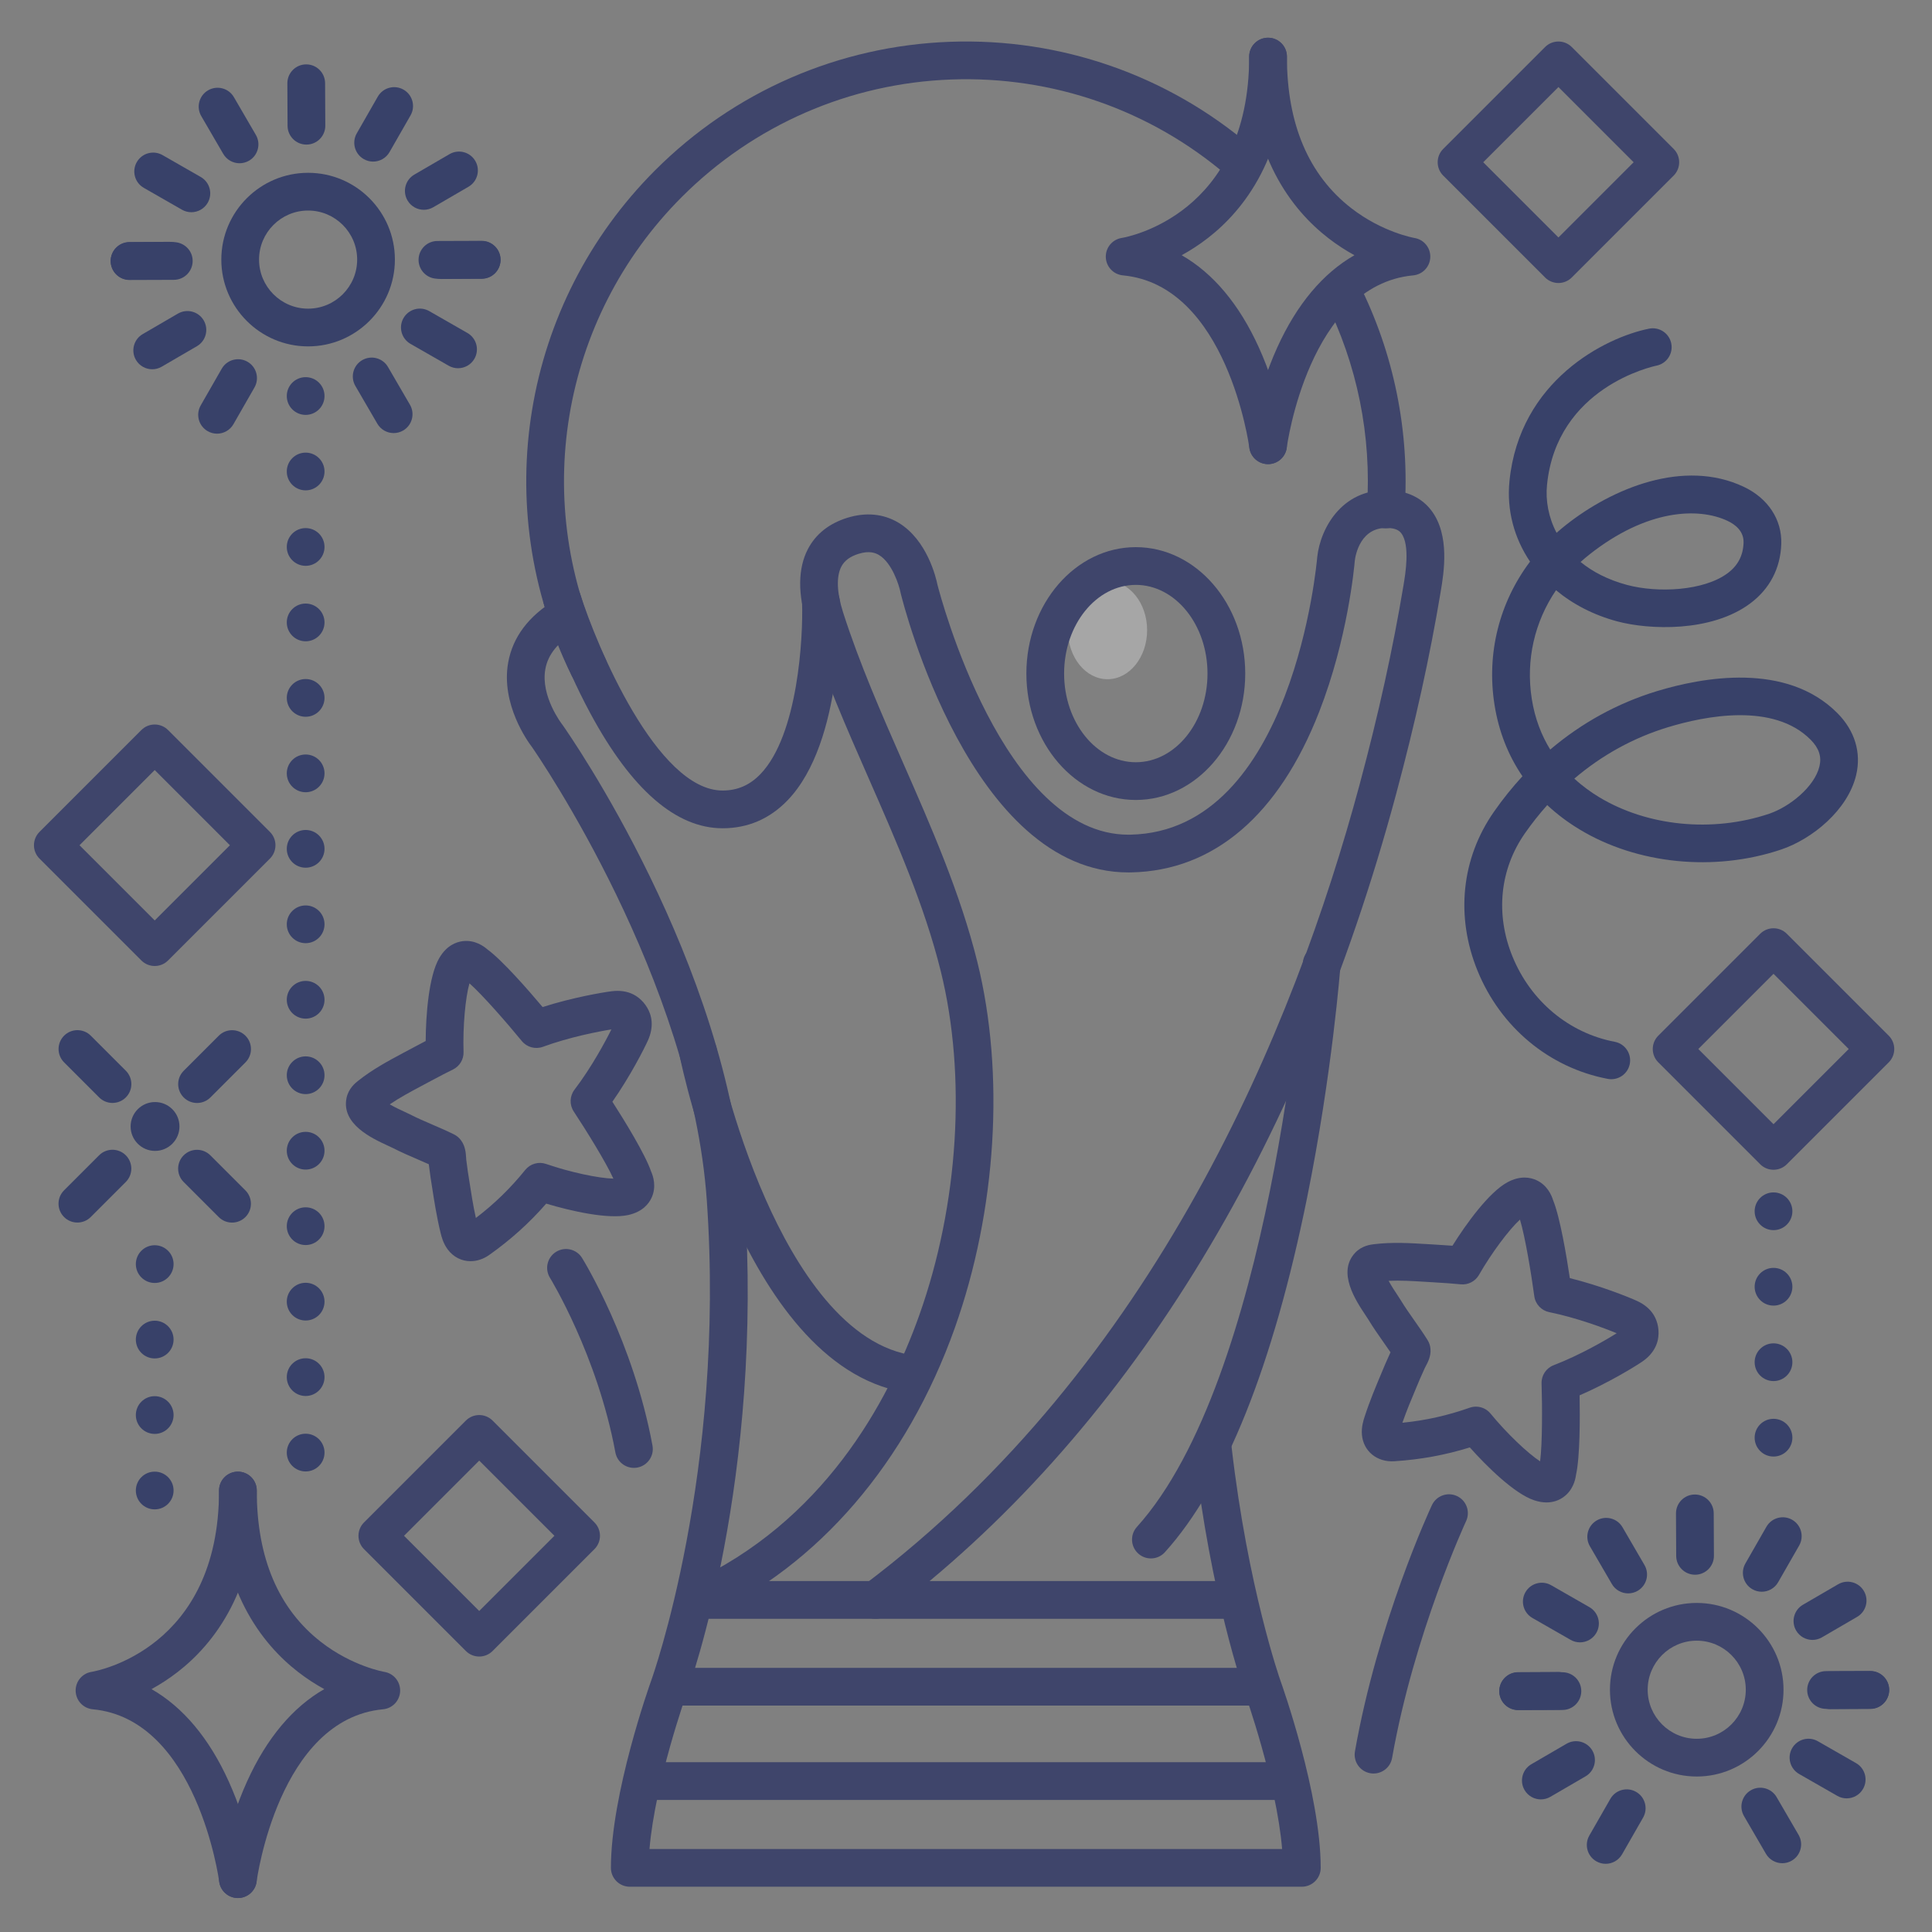 <?xml version="1.0" ?><svg enable-background="new 0 0 512 512" version="1.1" viewBox="0 0 512 512" xml:space="preserve" xmlns="http://www.w3.org/2000/svg" xmlns:xlink="http://www.w3.org/1999/xlink"><rect x="0" y="0" width="512" height="512" fill="#808080" stroke="none"/><g id="Colors"><g><g><path d="M409.836,398.161c-0.979,0-2.082-0.167-3.309-0.584c-5.205-1.764-12.472-8.896-17.007-13.997     c-6.516,2.023-13.091,3.226-19.996,3.664c-4.607,0.305-8.229-2.665-8.601-7.033c-0.172-2.028,0.404-3.81,0.714-4.767     c1.336-4.131,2.982-8.042,4.574-11.825l0.875-2.086c0.22-0.527,0.476-1.085,0.732-1.644c0.203-0.439,0.406-0.877,0.58-1.293     c0.028-0.069,0.062-0.144,0.098-0.223c-0.609-0.9-1.241-1.799-1.893-2.727c-1.324-1.885-2.693-3.833-3.973-5.948     c-0.169-0.279-0.417-0.647-0.705-1.08c-2.664-4.001-7.624-11.448-2.8-16.614c1.754-1.878,4.076-2.163,4.95-2.271     c4.851-0.596,9.562-0.309,14.119-0.03l1.76,0.105c1.875,0.108,3.533,0.217,4.963,0.324c3.613-5.791,9.685-14.192,14.583-16.826     c3.382-1.819,6.043-1.3,7.68-0.544c2.873,1.326,4.007,4.006,4.398,5.289c1.871,4.587,3.589,14.945,4.44,20.666     c8.09,2.007,15.556,5.015,17.788,6.036c2,0.916,3.499,2.177,4.456,3.749c1.149,1.887,1.553,4.346,1.081,6.579     c-0.152,0.714-0.406,1.415-0.755,2.085c-0.741,1.425-1.898,2.676-3.438,3.719c-2.031,1.376-8.896,5.579-16.541,8.897     c0.107,5.783,0.127,16.283-0.958,21.115c-0.174,1.33-0.848,4.162-3.462,5.944C413.206,397.516,411.758,398.161,409.836,398.161z      M391.134,372.776c1.472,0,2.903,0.651,3.872,1.835c4.228,5.17,9.859,10.536,13.14,12.659c0.608-4.673,0.576-14.706,0.385-20.646     c-0.068-2.127,1.217-4.064,3.204-4.828c6.971-2.68,13.811-6.661,16.701-8.474c-3.149-1.308-10.553-4.102-17.874-5.591     c-2.085-0.424-3.674-2.122-3.958-4.231c-0.795-5.891-2.425-15.792-3.797-20.297c-2.885,2.637-7.549,8.861-10.863,14.66     c-0.982,1.718-2.885,2.693-4.852,2.494c-1.767-0.182-4.362-0.372-7.712-0.565l-1.792-0.107c-3.319-0.202-6.495-0.397-9.587-0.25     c0.755,1.397,1.791,2.952,2.25,3.641c0.384,0.577,0.71,1.071,0.937,1.444c1.104,1.823,2.316,3.55,3.6,5.377     c1.177,1.675,2.394,3.408,3.552,5.262c0.422,0.676,0.677,1.443,0.742,2.238l0.007,0.089c0.161,1.93-0.689,3.522-1.31,4.686     c-0.071,0.132-0.138,0.254-0.188,0.357c-0.184,0.444-0.436,0.994-0.688,1.542c-0.205,0.445-0.411,0.89-0.586,1.311l-0.888,2.115     c-1.369,3.253-2.672,6.351-3.78,9.543c6.124-0.604,11.977-1.913,17.818-3.979C390.014,372.87,390.577,372.776,391.134,372.776z      M429.828,352.384L429.828,352.384L429.828,352.384z M404.424,322.028L404.424,322.028     C404.424,322.028,404.424,322.028,404.424,322.028z M401.965,320.761c0.001,0.005,0.002,0.011,0.004,0.017     C401.967,320.772,401.966,320.767,401.965,320.761z" fill="#3F456B"/></g></g><g><g><path d="M124.707,334.228c-2.331,0-4.546-1.069-6.069-3.129c-1.211-1.638-1.654-3.457-1.892-4.434     c-1.026-4.211-1.675-8.399-2.303-12.45l-0.351-2.25c-0.089-0.563-0.164-1.173-0.238-1.783c-0.058-0.48-0.115-0.96-0.186-1.406     c-0.011-0.074-0.022-0.155-0.033-0.242c-0.992-0.447-2.001-0.882-3.043-1.331c-2.115-0.91-4.301-1.851-6.499-2.979     c-0.292-0.15-0.696-0.333-1.169-0.551c-4.366-2.01-12.492-5.75-11.094-12.678c0.509-2.52,2.336-3.979,3.024-4.529     c3.819-3.051,7.982-5.277,12.008-7.43l1.517-0.813c1.665-0.897,3.146-1.681,4.432-2.346c0.04-6.825,0.804-17.163,3.595-21.974     c1.927-3.322,4.465-4.276,6.254-4.491c3.145-0.377,5.512,1.31,6.519,2.197c3.998,2.924,10.892,10.844,14.617,15.269     c7.938-2.533,15.874-3.887,18.311-4.188c2.181-0.27,4.119,0.019,5.76,0.855c1.97,1.004,3.604,2.888,4.371,5.038     c0.243,0.683,0.395,1.411,0.45,2.163c0.115,1.608-0.214,3.279-0.977,4.974c-1.009,2.239-4.653,9.419-9.421,16.25     c3.123,4.868,8.647,13.798,10.256,18.482c0.55,1.224,1.46,3.988,0.169,6.877c-0.735,1.646-2.398,3.788-6.141,4.645     c-5.358,1.226-15.285-1.035-21.821-3.002c-4.488,5.14-9.456,9.612-15.105,13.605     C128.081,333.688,126.364,334.228,124.707,334.228z M126.74,325.249h0.01H126.74z M103.283,292.668     c1.375,0.793,3.072,1.574,3.824,1.92c0.631,0.29,1.167,0.54,1.556,0.74c1.894,0.973,3.832,1.806,5.883,2.689     c1.881,0.81,3.827,1.647,5.786,2.619c0.722,0.358,1.346,0.885,1.82,1.537l0.052,0.072c1.135,1.538,1.246,3.341,1.328,4.658     c0.009,0.149,0.016,0.288,0.027,0.402c0.076,0.474,0.15,1.073,0.223,1.673c0.059,0.486,0.117,0.973,0.188,1.424l0.356,2.281     c0.54,3.483,1.053,6.799,1.783,10.093c4.898-3.725,9.195-7.909,13.085-12.731c1.325-1.641,3.535-2.275,5.528-1.585     c6.311,2.186,13.92,3.802,17.827,3.89c-1.933-4.297-7.221-12.824-10.498-17.782c-1.174-1.775-1.095-4.099,0.196-5.791     c4.529-5.935,8.267-12.913,9.778-15.972c-3.37,0.538-11.14,2.042-18.151,4.611c-1.998,0.731-4.241,0.12-5.589-1.527     c-3.766-4.599-10.345-12.174-13.876-15.292c-1.073,3.758-1.782,11.504-1.563,18.179c0.065,1.977-1.042,3.806-2.823,4.667     c-1.114,0.538-3.215,1.596-6.897,3.581l-1.547,0.83C108.646,289.422,105.839,290.923,103.283,292.668z M164.542,312.171     L164.542,312.171L164.542,312.171z M122.411,258.958c0.003,0.004,0.008,0.008,0.012,0.013     C122.419,258.966,122.415,258.962,122.411,258.958z" fill="#3F456B"/></g></g><g opacity="0.3"><g><ellipse cx="293.5" cy="167" fill="#FFFFFF" rx="10.5" ry="13"/></g></g><g><g><path d="M34.33,74.201c-2.753,0-4.99-2.227-5-4.983c-0.009-2.761,2.222-5.008,4.983-5.017l11.726-0.04     c2.783,0.034,5.008,2.221,5.017,4.983c0.009,2.761-2.222,5.008-4.983,5.017l-11.726,0.04     C34.342,74.201,34.336,74.201,34.33,74.201z" fill="#384169"/></g><g><path d="M117.069,73.94c-2.75,0-4.985-2.222-5-4.974c-0.014-2.761,2.213-5.012,4.974-5.026l10.581-0.055     c2.735-0.047,5.012,2.213,5.026,4.974s-2.213,5.012-4.974,5.026l-10.581,0.055C117.087,73.94,117.078,73.94,117.069,73.94z" fill="#384169"/></g></g><g><g><path d="M112.318,55.597c-1.723,0-3.398-0.891-4.327-2.486c-1.389-2.387-0.58-5.448,1.807-6.836l9.328-5.427     c2.386-1.389,5.447-0.58,6.836,1.807c1.389,2.387,0.58,5.448-1.807,6.836l-9.328,5.427     C114.037,55.377,113.171,55.597,112.318,55.597z" fill="#384169"/></g></g><g><g><path d="M98.88,42.825c-0.843,0-1.697-0.213-2.48-0.663c-2.396-1.373-3.226-4.428-1.853-6.824l5.571-9.726     c1.372-2.396,4.427-3.227,6.824-1.853c2.396,1.373,3.226,4.428,1.853,6.824l-5.571,9.726     C102.3,41.922,100.615,42.825,98.88,42.825z" fill="#384169"/></g></g><g><g><path d="M81.208,38.318c-2.75,0-4.986-2.223-5-4.976l-0.054-11.258c-0.013-2.761,2.214-5.011,4.976-5.024     c0.008,0,0.016,0,0.024,0c2.75,0,4.986,2.223,5,4.976l0.054,11.258c0.013,2.761-2.214,5.011-4.976,5.024     C81.225,38.318,81.216,38.318,81.208,38.318z" fill="#384169"/></g></g><g><g><path d="M63.488,43.263c-1.722,0-3.398-0.891-4.327-2.486l-5.822-10.006c-1.389-2.387-0.58-5.448,1.807-6.836     c2.387-1.388,5.447-0.58,6.836,1.807l5.822,10.006c1.389,2.387,0.58,5.448-1.807,6.836     C65.207,43.044,64.341,43.263,63.488,43.263z" fill="#384169"/></g></g><g><g><path d="M50.708,56.241c-0.843,0-1.697-0.213-2.48-0.662L38.105,49.78c-2.396-1.372-3.226-4.427-1.853-6.824     c1.372-2.396,4.426-3.227,6.824-1.853l10.123,5.798c2.396,1.373,3.226,4.428,1.854,6.824     C54.128,55.338,52.442,56.241,50.708,56.241z" fill="#384169"/></g></g><g><g><path d="M115.924,73.865c-2.753,0-4.99-2.227-5-4.983c-0.009-2.761,2.222-5.008,4.983-5.017l11.726-0.04     c0.006,0,0.012,0,0.018,0c2.753,0,4.99,2.227,5,4.983c0.009,2.761-2.222,5.008-4.983,5.017l-11.726,0.04     C115.936,73.865,115.93,73.865,115.924,73.865z" fill="#384169"/></g><g><path d="M34.33,74.142c-2.75,0-4.985-2.222-5-4.974c-0.014-2.761,2.213-5.012,4.974-5.026l10.582-0.055     c0.009,0,0.018,0,0.026,0c2.75,0,4.985,2.222,5,4.974c0.014,2.761-2.213,5.012-4.974,5.026l-10.582,0.055     C34.348,74.142,34.339,74.142,34.33,74.142z" fill="#384169"/></g></g><g><g><path d="M40.345,97.859c-1.723,0-3.398-0.891-4.327-2.486c-1.389-2.387-0.58-5.448,1.807-6.836l9.328-5.427     c2.387-1.389,5.447-0.58,6.836,1.807c1.389,2.387,0.58,5.448-1.807,6.836l-9.328,5.427C42.064,97.64,41.199,97.859,40.345,97.859     z" fill="#384169"/></g></g><g><g><path d="M57.52,114.929c-0.843,0-1.697-0.213-2.48-0.663c-2.396-1.373-3.226-4.428-1.853-6.824l5.572-9.726     c1.372-2.396,4.428-3.227,6.824-1.853c2.396,1.373,3.226,4.428,1.853,6.824l-5.572,9.726     C60.94,114.025,59.254,114.929,57.52,114.929z" fill="#384169"/></g></g><g><g><path d="M104.325,114.771c-1.723,0-3.398-0.891-4.327-2.486l-5.821-10.005c-1.389-2.387-0.58-5.448,1.807-6.836     c2.387-1.389,5.447-0.58,6.836,1.807l5.821,10.005c1.389,2.387,0.58,5.448-1.807,6.836     C106.044,114.552,105.179,114.771,104.325,114.771z" fill="#384169"/></g></g><g><g><path d="M121.386,97.585c-0.843,0-1.696-0.213-2.48-0.662l-10.123-5.798c-2.396-1.373-3.227-4.428-1.854-6.824     c1.373-2.397,4.427-3.227,6.824-1.854l10.123,5.798c2.396,1.373,3.226,4.428,1.854,6.824     C124.806,96.682,123.121,97.585,121.386,97.585z" fill="#384169"/></g></g><g><g><path d="M81.651,91.796c-12.682,0-23-10.318-23-23s10.318-23,23-23s23,10.318,23,23S94.333,91.796,81.651,91.796z      M81.651,55.796c-7.168,0-13,5.832-13,13s5.832,13,13,13s13-5.832,13-13S88.819,55.796,81.651,55.796z" fill="#384169"/></g></g><g><g><path d="M402.33,453.201c-2.753,0-4.99-2.227-5-4.983c-0.009-2.761,2.222-5.008,4.983-5.017l11.726-0.04     c0.006,0,0.012,0,0.018,0c2.753,0,4.99,2.227,5,4.983c0.009,2.761-2.222,5.008-4.983,5.017l-11.726,0.04     C402.342,453.201,402.336,453.201,402.33,453.201z" fill="#384169"/></g><g><path d="M485.069,452.94c-2.75,0-4.985-2.222-5-4.974c-0.014-2.761,2.213-5.012,4.974-5.026l10.581-0.055     c0.009,0,0.018,0,0.026,0c2.75,0,4.985,2.222,5,4.974c0.014,2.761-2.213,5.012-4.974,5.026l-10.581,0.055     C485.087,452.94,485.078,452.94,485.069,452.94z" fill="#384169"/></g></g><g><g><path d="M480.318,434.597c-1.723,0-3.398-0.891-4.327-2.486c-1.389-2.387-0.58-5.448,1.807-6.836l9.328-5.427     c2.387-1.389,5.447-0.58,6.836,1.807c1.389,2.387,0.58,5.448-1.807,6.836l-9.328,5.427     C482.037,434.377,481.171,434.597,480.318,434.597z" fill="#384169"/></g></g><g><g><path d="M466.88,421.825c-0.843,0-1.697-0.213-2.48-0.663c-2.396-1.373-3.226-4.428-1.853-6.824l5.571-9.726     c1.372-2.396,4.426-3.228,6.824-1.853c2.396,1.373,3.226,4.428,1.853,6.824l-5.571,9.726     C470.3,420.922,468.615,421.825,466.88,421.825z" fill="#384169"/></g></g><g><g><path d="M449.208,417.318c-2.75,0-4.986-2.223-5-4.976l-0.054-11.258c-0.013-2.761,2.214-5.011,4.976-5.024     c0.008,0,0.016,0,0.024,0c2.75,0,4.986,2.223,5,4.976l0.054,11.258c0.013,2.761-2.214,5.011-4.976,5.024     C449.225,417.318,449.216,417.318,449.208,417.318z" fill="#384169"/></g></g><g><g><path d="M431.488,422.263c-1.722,0-3.398-0.891-4.327-2.486l-5.822-10.006c-1.389-2.387-0.58-5.448,1.807-6.836     c2.387-1.388,5.448-0.58,6.836,1.807l5.822,10.006c1.389,2.387,0.58,5.448-1.807,6.836     C433.207,422.044,432.341,422.263,431.488,422.263z" fill="#384169"/></g></g><g><g><path d="M418.708,435.241c-0.843,0-1.697-0.213-2.48-0.662l-10.123-5.799c-2.396-1.372-3.226-4.427-1.853-6.824     c1.372-2.396,4.427-3.227,6.824-1.853l10.123,5.798c2.396,1.373,3.226,4.428,1.854,6.824     C422.128,434.338,420.442,435.241,418.708,435.241z" fill="#384169"/></g></g><g><g><path d="M483.924,452.865c-2.753,0-4.99-2.227-5-4.983c-0.009-2.761,2.222-5.008,4.983-5.017l11.726-0.04     c0.006,0,0.012,0,0.018,0c2.753,0,4.99,2.227,5,4.983c0.009,2.761-2.222,5.008-4.983,5.017l-11.726,0.04     C483.936,452.865,483.93,452.865,483.924,452.865z" fill="#384169"/></g><g><path d="M402.33,453.142c-2.75,0-4.985-2.222-5-4.974c-0.014-2.761,2.213-5.012,4.974-5.026l10.582-0.055     c0.009,0,0.018,0,0.026,0c2.75,0,4.985,2.222,5,4.974c0.014,2.761-2.213,5.012-4.974,5.026l-10.582,0.055     C402.348,453.142,402.339,453.142,402.33,453.142z" fill="#384169"/></g></g><g><g><path d="M408.345,476.859c-1.723,0-3.398-0.891-4.327-2.486c-1.389-2.387-0.58-5.448,1.807-6.836l9.328-5.427     c2.387-1.389,5.447-0.58,6.836,1.807c1.389,2.387,0.58,5.448-1.807,6.836l-9.328,5.427     C410.064,476.64,409.199,476.859,408.345,476.859z" fill="#384169"/></g></g><g><g><path d="M425.52,493.929c-0.843,0-1.697-0.213-2.48-0.663c-2.396-1.373-3.226-4.428-1.853-6.824l5.572-9.726     c1.372-2.396,4.427-3.227,6.824-1.853c2.396,1.373,3.226,4.428,1.853,6.824l-5.572,9.726     C428.94,493.025,427.254,493.929,425.52,493.929z" fill="#384169"/></g></g><g><g><path d="M472.325,493.771c-1.723,0-3.398-0.891-4.327-2.486l-5.821-10.005c-1.389-2.387-0.58-5.448,1.807-6.836     c2.386-1.389,5.447-0.58,6.836,1.807l5.821,10.005c1.389,2.387,0.58,5.448-1.807,6.836     C474.044,493.552,473.179,493.771,472.325,493.771z" fill="#384169"/></g></g><g><g><path d="M489.386,476.585c-0.843,0-1.696-0.213-2.48-0.662l-10.123-5.798c-2.396-1.373-3.227-4.428-1.854-6.824     c1.373-2.396,4.426-3.227,6.824-1.854l10.123,5.798c2.396,1.373,3.226,4.428,1.854,6.824     C492.806,475.682,491.121,476.585,489.386,476.585z" fill="#384169"/></g></g><g><g><path d="M449.651,470.796c-12.682,0-23-10.318-23-23s10.318-23,23-23s23,10.318,23,23     S462.333,470.796,449.651,470.796z M449.651,434.796c-7.168,0-13,5.832-13,13s5.832,13,13,13s13-5.832,13-13     S456.819,434.796,449.651,434.796z" fill="#3F456B"/></g></g><g><path d="M76,384.95c0-2.76,2.24-5,5-5l0,0c2.76,0,5,2.24,5,5l0,0c0,2.76-2.24,5-5,5l0,0    C78.24,389.95,76,387.71,76,384.95z M76,364.95c0-2.77,2.24-5,5-5l0,0c2.76,0,5,2.23,5,5l0,0c0,2.76-2.24,5-5,5l0,0    C78.24,369.95,76,367.71,76,364.95z M76,344.95c0-2.76,2.24-5,5-5l0,0c2.76,0,5,2.24,5,5l0,0c0,2.76-2.24,5-5,5l0,0    C78.24,349.95,76,347.71,76,344.95z M76,324.95c0-2.76,2.24-5,5-5l0,0c2.76,0,5,2.24,5,5l0,0c0,2.76-2.24,5-5,5l0,0    C78.24,329.95,76,327.71,76,324.95z M76,304.95c0-2.77,2.24-5,5-5l0,0c2.76,0,5,2.23,5,5l0,0c0,2.76-2.24,5-5,5l0,0    C78.24,309.95,76,307.71,76,304.95z M76,284.95c0-2.76,2.24-5,5-5l0,0c2.76,0,5,2.24,5,5l0,0c0,2.76-2.24,5-5,5l0,0    C78.24,289.95,76,287.71,76,284.95z M76,264.95c0-2.77,2.24-5,5-5l0,0c2.76,0,5,2.23,5,5l0,0c0,2.76-2.24,5-5,5l0,0    C78.24,269.95,76,267.71,76,264.95z M76,244.95c0-2.77,2.24-5,5-5l0,0c2.76,0,5,2.23,5,5l0,0c0,2.76-2.24,5-5,5l0,0    C78.24,249.95,76,247.71,76,244.95z M76,224.95c0-2.76,2.24-5,5-5l0,0c2.76,0,5,2.24,5,5l0,0c0,2.76-2.24,5-5,5l0,0    C78.24,229.95,76,227.71,76,224.95z M76,204.95c0-2.77,2.24-5,5-5l0,0c2.76,0,5,2.23,5,5l0,0c0,2.76-2.24,5-5,5l0,0    C78.24,209.95,76,207.71,76,204.95z M76,184.95c0-2.76,2.24-5,5-5l0,0c2.76,0,5,2.24,5,5l0,0c0,2.76-2.24,5-5,5l0,0    C78.24,189.95,76,187.71,76,184.95z M76,164.95c0-2.76,2.24-5,5-5l0,0c2.76,0,5,2.24,5,5l0,0c0,2.76-2.24,5-5,5l0,0    C78.24,169.95,76,167.71,76,164.95z M76,144.95c0-2.77,2.24-5,5-5l0,0c2.76,0,5,2.23,5,5l0,0c0,2.76-2.24,5-5,5l0,0    C78.24,149.95,76,147.71,76,144.95z M76,124.95c0-2.76,2.24-5,5-5l0,0c2.76,0,5,2.24,5,5l0,0c0,2.76-2.24,5-5,5l0,0    C78.24,129.95,76,127.71,76,124.95z M76,104.95c0-2.77,2.24-5,5-5l0,0c2.76,0,5,2.23,5,5l0,0c0,2.76-2.24,5-5,5l0,0    C78.24,109.95,76,107.71,76,104.95z" fill="#384169"/></g><g><path d="M36,395c0-2.76,2.24-5,5-5l0,0c2.76,0,5,2.24,5,5l0,0c0,2.76-2.24,5-5,5l0,0C38.24,400,36,397.76,36,395z     M36,375c0-2.76,2.24-5,5-5l0,0c2.76,0,5,2.24,5,5l0,0c0,2.76-2.24,5-5,5l0,0C38.24,380,36,377.76,36,375z M36,355    c0-2.76,2.24-5,5-5l0,0c2.76,0,5,2.24,5,5l0,0c0,2.76-2.24,5-5,5l0,0C38.24,360,36,357.76,36,355z M36,335c0-2.76,2.24-5,5-5l0,0    c2.76,0,5,2.24,5,5l0,0c0,2.76-2.24,5-5,5l0,0C38.24,340,36,337.76,36,335z" fill="#384169"/></g><g><path d="M465,381c0-2.76,2.24-5,5-5l0,0c2.76,0,5,2.24,5,5l0,0c0,2.76-2.24,5-5,5l0,0    C467.24,386,465,383.76,465,381z M465,361c0-2.76,2.24-5,5-5l0,0c2.76,0,5,2.24,5,5l0,0c0,2.76-2.24,5-5,5l0,0    C467.24,366,465,363.76,465,361z M465,341c0-2.76,2.24-5,5-5l0,0c2.76,0,5,2.24,5,5l0,0c0,2.76-2.24,5-5,5l0,0    C467.24,346,465,343.76,465,341z M465,321c0-2.76,2.24-5,5-5l0,0c2.76,0,5,2.24,5,5l0,0c0,2.76-2.24,5-5,5l0,0    C467.24,326,465,323.76,465,321z" fill="#384169"/></g><g><path d="M427.005,286.001c-0.31,0-0.625-0.029-0.941-0.089c-15.5-2.953-28.402-13.673-34.512-28.677    c-5.86-14.393-4.276-29.736,4.348-42.096c2.341-3.356,4.869-6.502,7.564-9.424c-3.793-5.557-6.296-11.92-7.403-18.937    c-2.162-13.691,1.303-27.163,9.415-37.946c-4.195-6.217-6.224-13.603-5.451-21.33c2.664-26.641,25.364-38.079,36.995-40.405    c2.704-0.544,5.342,1.214,5.883,3.922c0.541,2.703-1.208,5.332-3.907,5.88l0,0c-1.078,0.223-26.436,5.752-29.021,31.598    c-0.412,4.122,0.371,8.581,2.534,12.707c0.777-0.692,1.579-1.367,2.405-2.021c12.403-9.825,31.309-17.663,47.171-10.192    c6.471,3.048,10.198,8.73,9.971,15.199c-0.227,6.474-3.098,11.93-8.3,15.778c-10.292,7.612-26.68,6.979-35.187,4.697    c-6.265-1.681-11.754-4.544-16.209-8.255c-5.689,8.37-8.047,18.519-6.422,28.81c0.837,5.305,2.62,9.738,4.888,13.423    c8.312-7.06,17.837-12.302,28.228-15.47c12.069-3.68,34.336-7.818,47.877,5.813c4.61,4.641,6.378,10.462,4.977,16.39    c-2.204,9.321-11.678,16.997-19.897,19.762c-17.698,5.952-38.182,3.897-53.462-5.364c-3.141-1.904-5.983-4.049-8.514-6.417    c-2.1,2.346-4.082,4.85-5.933,7.504c-6.647,9.527-7.845,21.41-3.287,32.603c4.826,11.852,14.965,20.31,27.122,22.625    c2.713,0.517,4.493,3.135,3.976,5.847C431.455,284.332,429.358,286.001,427.005,286.001z M417.211,206.346    c2.184,2.007,4.434,3.611,6.52,4.876c12.833,7.777,30.11,9.477,45.091,4.438c5.423-1.824,12.07-7.154,13.354-12.584    c0.611-2.583-0.133-4.821-2.339-7.043c-9.844-9.911-27.95-6.319-37.865-3.295C432.871,195.512,424.516,200.124,417.211,206.346z     M418.873,148.931c3.174,2.595,7.242,4.721,12.289,6.075c8.112,2.176,20.296,1.619,26.649-3.079    c2.742-2.028,4.133-4.674,4.252-8.089c0.109-3.093-2.245-4.862-4.238-5.801c-7.687-3.621-21.367-3.162-36.701,8.984    C420.347,147.637,419.596,148.274,418.873,148.931z" fill="#384169"/></g><g><g><path d="M413,75c-1.28,0-2.559-0.488-3.536-1.464l-27-27c-1.953-1.953-1.953-5.119,0-7.071l27-27     c1.953-1.952,5.118-1.952,7.071,0l27,27c1.953,1.953,1.953,5.119,0,7.071l-27,27C415.559,74.512,414.28,75,413,75z M393.071,43     L413,62.929L432.929,43L413,23.071L393.071,43z" fill="#3F456B"/></g></g><g><g><path d="M41,256c-1.28,0-2.559-0.488-3.536-1.464l-27-27c-1.953-1.953-1.953-5.119,0-7.071l27-27     c1.953-1.952,5.118-1.952,7.071,0l27,27c1.953,1.953,1.953,5.119,0,7.071l-27,27C43.559,255.512,42.28,256,41,256z M21.071,224     L41,243.929L60.929,224L41,204.071L21.071,224z" fill="#3F456B"/></g></g><g><g><path d="M470,310c-1.28,0-2.559-0.488-3.536-1.464l-27-27c-1.953-1.953-1.953-5.119,0-7.071l27-27     c1.953-1.952,5.118-1.952,7.071,0l27,27c1.953,1.953,1.953,5.119,0,7.071l-27,27C472.559,309.512,471.28,310,470,310z      M450.071,278L470,297.929L489.929,278L470,258.071L450.071,278z" fill="#3F456B"/></g></g><g><g><path d="M127,439c-1.28,0-2.559-0.488-3.536-1.464l-27-27c-1.953-1.953-1.953-5.119,0-7.071l27-27     c1.953-1.952,5.118-1.952,7.071,0l27,27c1.953,1.953,1.953,5.119,0,7.071l-27,27C129.559,438.512,128.28,439,127,439z      M107.071,407L127,426.929L146.929,407L127,387.071L107.071,407z" fill="#3F456B"/></g></g><g><path d="M364.006,470.001c-0.289,0-0.581-0.025-0.875-0.077c-2.719-0.48-4.535-3.073-4.055-5.793    c6.045-34.254,19.81-63.996,20.393-65.245c1.167-2.502,4.142-3.583,6.644-2.417c2.502,1.167,3.584,4.142,2.418,6.644    c-0.137,0.295-13.799,29.842-19.607,62.756C368.496,468.294,366.386,470.001,364.006,470.001z" fill="#3F456B"/></g><g><path d="M167.994,389.001c-2.363,0-4.465-1.683-4.911-4.09c-4.774-25.779-17.21-46.077-17.335-46.279    c-1.453-2.348-0.728-5.43,1.62-6.883c2.348-1.454,5.43-0.729,6.883,1.62c0.551,0.89,13.553,22.116,18.665,49.721    c0.503,2.715-1.291,5.324-4.006,5.827C168.603,388.973,168.296,389.001,167.994,389.001z" fill="#3F456B"/></g><g><path d="M52.22,292.302c-1.28,0-2.559-0.488-3.536-1.464c-1.953-1.953-1.953-5.119,0-7.071l9.291-9.291    c1.953-1.952,5.118-1.952,7.071,0c1.953,1.953,1.953,5.119,0,7.071l-9.291,9.291C54.779,291.814,53.5,292.302,52.22,292.302z" fill="#384169"/></g><g><path d="M20.511,323.988c-1.28,0-2.559-0.488-3.536-1.464c-1.953-1.953-1.953-5.119,0-7.071l9.291-9.291    c1.953-1.952,5.118-1.952,7.071,0c1.953,1.953,1.953,5.119,0,7.071l-9.291,9.291C23.07,323.5,21.791,323.988,20.511,323.988z" fill="#384169"/></g><g><path d="M61.499,324c-1.28,0-2.559-0.488-3.536-1.464l-9.291-9.291c-1.953-1.953-1.953-5.119,0-7.071    c1.953-1.952,5.118-1.952,7.071,0l9.291,9.291c1.953,1.953,1.953,5.119,0,7.071C64.058,323.512,62.779,324,61.499,324z" fill="#384169"/></g><g><path d="M29.813,292.291c-1.28,0-2.559-0.488-3.536-1.464l-9.291-9.291c-1.953-1.953-1.953-5.119,0-7.071    c1.953-1.952,5.118-1.952,7.071,0l9.291,9.291c1.953,1.953,1.953,5.119,0,7.071C32.372,291.802,31.093,292.291,29.813,292.291z" fill="#384169"/></g><g><path d="M34.616,298.526c0-3.575,2.896-6.473,6.473-6.473c3.574,0,6.473,2.898,6.473,6.473    c0,3.575-2.898,6.474-6.473,6.474C37.513,305,34.616,302.101,34.616,298.526z" fill="#384169"/></g><g><g><g><path d="M63.041,503c-2.478,0-4.629-1.841-4.953-4.364c-0.065-0.502-5.923-43.073-33.507-45.659      c-2.509-0.235-4.451-2.301-4.531-4.82s1.729-4.704,4.218-5.097c1.36-0.226,33.78-6.103,33.78-48.061c0-2.761,2.239-5,5-5      s5,2.239,5,5c0,26.302-11.384,40.661-20.934,48.075c-2.354,1.828-4.711,3.33-6.955,4.562      c8.326,4.758,15.26,12.998,20.442,24.423c5.745,12.665,7.341,24.797,7.407,25.307c0.35,2.739-1.587,5.243-4.327,5.593      C63.466,502.987,63.252,503,63.041,503z" fill="#3F456B"/></g><g><path d="M63.054,503c-0.211,0-0.424-0.013-0.64-0.041c-2.739-0.35-4.676-2.854-4.327-5.593      c0.065-0.51,1.662-12.642,7.407-25.307c5.182-11.425,12.116-19.666,20.442-24.423c-2.244-1.231-4.601-2.733-6.955-4.562      c-9.55-7.414-20.934-21.772-20.934-48.075c0-2.761,2.239-5,5-5s5,2.239,5,5c0,17.867,5.742,31.384,17.066,40.175      c8.253,6.407,16.632,7.873,16.714,7.886c2.489,0.393,4.297,2.578,4.218,5.097s-2.021,4.585-4.531,4.82      c-27.694,2.596-33.452,45.225-33.507,45.655C67.685,501.157,65.533,503,63.054,503z" fill="#3F456B"/></g></g></g></g><g id="Lines"><g><path d="M301,212c-15.991,0-29-15.028-29-33.5s13.009-33.5,29-33.5s29,15.028,29,33.5S316.991,212,301,212z     M301,155c-10.477,0-19,10.542-19,23.5s8.523,23.5,19,23.5s19-10.542,19-23.5S311.477,155,301,155z" fill="#3F456B"/></g><g><path d="M367.253,140.017c-0.112,0-0.226-0.003-0.34-0.011c-2.755-0.185-4.839-2.568-4.654-5.324    c1.284-19.115-2.578-38.204-11.167-55.204c-1.245-2.465-0.256-5.472,2.208-6.718c2.465-1.246,5.472-0.257,6.718,2.208    c9.397,18.6,13.623,39.48,12.219,60.383C372.06,137.993,369.862,140.017,367.253,140.017z" fill="#3F456B"/></g><g><path d="M155.97,181.819c-1.844,0-3.618-1.024-4.488-2.79c-22.079-44.773-13.182-98.586,22.14-133.908    c20.88-20.88,48.623-32.971,78.116-34.044c29.333-1.068,57.73,8.823,79.951,27.852c2.097,1.796,2.341,4.953,0.545,7.05    c-1.796,2.097-4.953,2.341-7.05,0.545c-20.308-17.391-46.255-26.431-73.083-25.454c-26.96,0.981-52.32,12.034-71.408,31.123    c-32.292,32.291-40.426,81.485-20.243,122.414c1.221,2.477,0.204,5.475-2.273,6.696    C157.467,181.653,156.712,181.819,155.97,181.819z" fill="#3F456B"/></g><g><path d="M345,500H166.899c-2.761,0-5-2.239-5-5c0-19.644,10.259-48.471,10.695-49.688    c0.208-0.571,19.74-55.037,14.719-127.173c-4.081-58.621-44.565-117.616-46.344-120.177c-1.057-1.382-8.281-11.327-6.294-22.397    c1.208-6.729,5.409-12.312,12.486-16.593c2.363-1.429,5.437-0.672,6.866,1.69s0.672,5.437-1.69,6.866    c-4.557,2.756-7.112,5.948-7.811,9.758c-1.322,7.199,4.342,14.544,4.399,14.618c0.051,0.065,0.113,0.148,0.161,0.215    c1.789,2.538,43.854,62.859,48.202,125.326c5.177,74.38-14.455,128.987-15.293,131.275c-0.081,0.228-8.392,23.592-9.873,41.28    h167.653c-1.479-17.705-9.792-41.055-9.884-41.312c-0.369-1.034-8.998-25.551-13.447-64.115c-0.316-2.744,1.651-5.224,4.394-5.541    c2.745-0.312,5.224,1.651,5.541,4.394c4.319,37.44,12.844,61.655,12.929,61.895C339.742,446.529,350,475.356,350,495    C350,497.761,347.761,500,345,500z" fill="#3F456B"/></g><g><path d="M185.003,429.001c-1.894,0-3.705-1.081-4.547-2.915c-1.152-2.51-0.052-5.478,2.458-6.63    c35.041-16.084,52.355-47.451,60.71-70.932c10.437-29.332,12.56-63.419,5.679-91.184c-4.319-17.427-11.822-34.511-19.078-51.031    c-5.819-13.25-11.837-26.95-16.338-41.018c-2.508-7.838-2.441-14.662,0.193-19.733c2.084-4.012,5.596-6.814,10.438-8.328    c4.915-1.535,9.607-1.091,13.571,1.284c7.637,4.576,9.981,14.646,10.341,16.424c0.749,2.932,17.358,66.263,50.599,66.263    c0.183,0,0.362-0.002,0.546-0.006c43.205-0.898,49.436-72.727,49.494-73.452c0.004-0.046,0.008-0.093,0.013-0.14    c0.846-7.818,6.975-18.95,20.386-17.592c4.134,0.42,7.535,2.234,9.833,5.245c5,6.55,3.325,16.577,2.521,21.396l-0.034,0.204    c-2.854,17.121-6.715,34.649-11.804,53.587c-25.543,95.06-72.218,170.288-134.976,217.55c-2.207,1.661-5.341,1.219-7.002-0.986    s-1.22-5.341,0.986-7.002c77.016-58,113.93-147.385,131.334-212.156c5.004-18.621,8.797-35.838,11.597-52.636l0.035-0.208    c0.483-2.892,1.766-10.573-0.605-13.68c-0.413-0.54-1.114-1.183-2.896-1.364c-8.033-0.824-9.286,7.453-9.427,8.663    c-0.135,1.616-1.854,20.592-9.422,39.986c-10.693,27.403-27.922,42.128-49.825,42.584c-0.255,0.005-0.513,0.008-0.766,0.008    c-41.654,0.004-59.575-70.935-60.322-73.973c-0.021-0.085-0.04-0.172-0.056-0.258c-0.376-1.897-2.239-7.828-5.708-9.889    c-0.948-0.563-2.542-1.208-5.429-0.306c-2.237,0.699-3.725,1.809-4.547,3.393c-1.359,2.617-1.197,6.905,0.457,12.075    c4.343,13.572,10.253,27.03,15.97,40.044c7.425,16.907,15.104,34.389,19.628,52.647c7.334,29.594,5.104,65.833-5.964,96.941    c-12.723,35.756-36.147,62.983-65.959,76.667C186.41,428.854,185.701,429.001,185.003,429.001z" fill="#3F456B"/></g><g><path d="M327,429H185c-2.761,0-5-2.239-5-5s2.239-5,5-5h142c2.761,0,5,2.239,5,5S329.761,429,327,429z" fill="#3F456B"/></g><g><path d="M340,477H172c-2.761,0-5-2.239-5-5s2.239-5,5-5h168c2.761,0,5,2.239,5,5S342.761,477,340,477z" fill="#3F456B"/></g><g><path d="M334,452H178c-2.761,0-5-2.239-5-5s2.239-5,5-5h156c2.761,0,5,2.239,5,5S336.761,452,334,452z" fill="#3F456B"/></g><g><path d="M304.999,413c-1.194,0-2.392-0.425-3.348-1.288c-2.05-1.85-2.212-5.012-0.362-7.062    c35.442-39.274,43.896-148.421,43.977-149.52c0.204-2.754,2.6-4.82,5.355-4.617c2.754,0.204,4.821,2.602,4.617,5.355    c-0.021,0.282-2.163,28.57-8.837,61.499c-9.056,44.684-21.736,76.304-37.689,93.981C307.725,412.444,306.364,413,304.999,413z" fill="#3F456B"/></g><g><path d="M191.5,219.5c-12.347,0-24.129-10.227-35.02-30.395c-7.636-14.142-12.056-28.059-12.24-28.644    c-0.829-2.633,0.633-5.44,3.266-6.27c2.634-0.831,5.441,0.632,6.271,3.265c4.261,13.502,20.336,52.044,37.722,52.044    c3.913,0,7.185-1.418,10.002-4.334c9.997-10.346,11.37-36.346,11.055-45.491c-0.095-2.759,2.064-5.074,4.823-5.17    c2.761-0.082,5.074,2.06,5.171,4.819c0.053,1.514,1.139,37.254-13.848,52.781C203.967,217.012,198.179,219.5,191.5,219.5z" fill="#3F456B"/></g><g><path d="M242.171,369.246c-0.193,0-0.388-0.011-0.584-0.034c-43.934-5.116-60.791-86.028-61.487-89.47    c-0.547-2.706,1.203-5.343,3.909-5.891c2.709-0.546,5.344,1.202,5.893,3.907c0.04,0.198,4.119,20.03,13.006,40.082    c7.846,17.702,21.126,39.261,39.836,41.439c2.743,0.319,4.708,2.802,4.388,5.544C246.834,367.37,244.673,369.246,242.171,369.246z    " fill="#3F456B"/></g><g><g><g><path d="M336.041,123c-2.478,0-4.629-1.841-4.953-4.364c-0.065-0.502-5.923-43.073-33.507-45.659      c-2.509-0.235-4.451-2.301-4.531-4.82s1.729-4.704,4.218-5.097c1.36-0.226,33.78-6.103,33.78-48.061c0-2.761,2.239-5,5-5      s5,2.239,5,5c0,26.302-11.384,40.661-20.934,48.075c-2.354,1.828-4.711,3.33-6.955,4.562      c8.326,4.758,15.26,12.998,20.442,24.423c5.745,12.665,7.341,24.797,7.407,25.307c0.35,2.739-1.587,5.243-4.327,5.593      C336.466,122.987,336.252,123,336.041,123z" fill="#3F456B"/></g><g><path d="M336.054,123c-0.211,0-0.424-0.013-0.64-0.041c-2.739-0.35-4.676-2.854-4.327-5.593      c0.065-0.51,1.662-12.642,7.407-25.307c5.182-11.425,12.116-19.666,20.442-24.423c-2.244-1.231-4.601-2.733-6.955-4.562      c-9.55-7.414-20.934-21.772-20.934-48.075c0-2.761,2.239-5,5-5s5,2.239,5,5c0,17.867,5.742,31.384,17.066,40.175      c8.253,6.407,16.632,7.873,16.714,7.886c2.489,0.393,4.297,2.578,4.218,5.097s-2.021,4.585-4.531,4.82      c-27.694,2.596-33.452,45.225-33.507,45.655C340.685,121.157,338.533,123,336.054,123z" fill="#3F456B"/></g></g></g></g></svg>